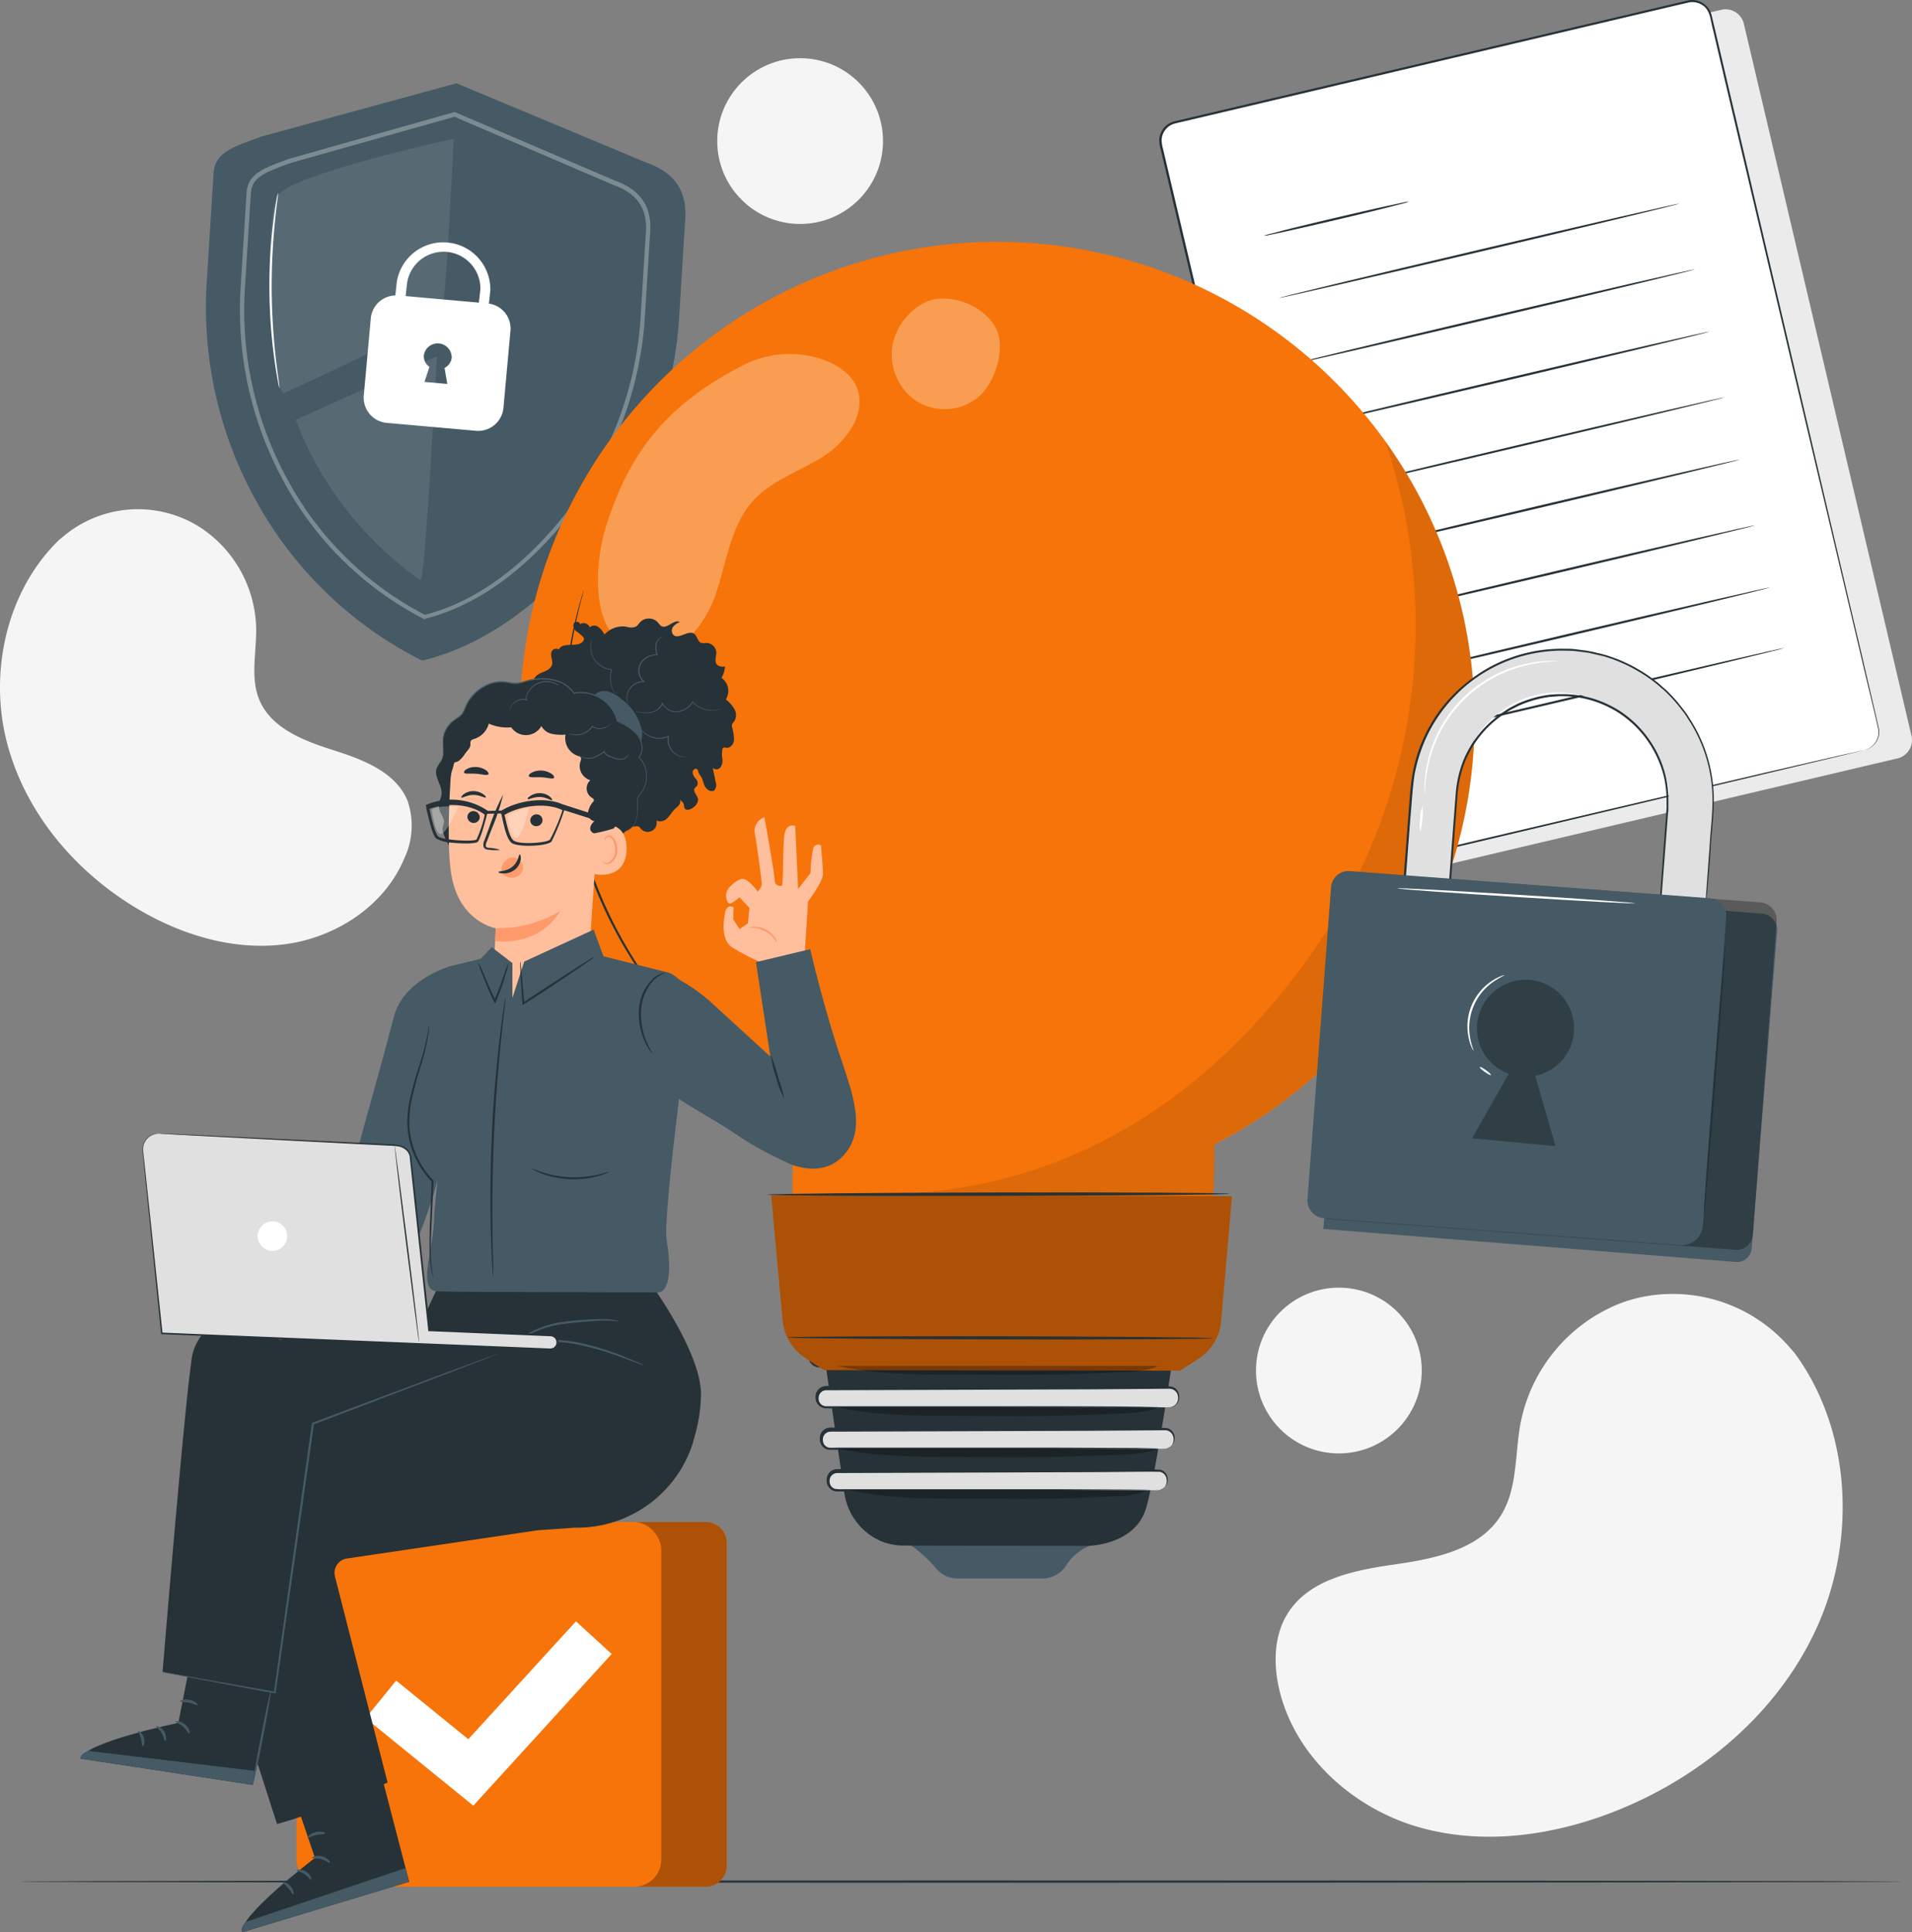 <svg xmlns="http://www.w3.org/2000/svg" width="286.118" height="289.127" viewBox="0 0 286.118 289.127">
  <rect x="0" y="0" width="286.118" height="289.127" fill="#808080" stroke="none"/>
  <g id="Copyright-pana" transform="translate(-25.842 -26.766)">
    <g id="freepik--background-simple--inject-22" transform="translate(25.842 35.473)">
      <path id="Trazado_217550" data-name="Trazado 217550" d="M399.784,336.119l-.676-.767a23.136,23.136,0,0,0-22.743-7.487,22.236,22.236,0,0,0-3.138,1.005,24.315,24.315,0,0,0-14.458,17.776c-.857,4.639-.432,9.735-2.906,13.73-3.221,5.2-9.993,6.527-16.011,7.39s-12.789,2.2-15.985,7.422c-2,3.267-2.087,7.422-1.224,11.178,2.287,9.935,10.843,17.686,20.508,20.585s20.2,1.475,29.592-2.191c13.143-5.154,24.786-14.941,30.539-27.949S408.218,347.574,399.784,336.119Z" transform="translate(-131.234 -142.368)" fill="#f5f5f5"/>
      <path id="Trazado_217551" data-name="Trazado 217551" d="M34.642,149.665l.6-.5a17.357,17.357,0,0,1,20.3-1.578,18.53,18.53,0,0,1,8.633,15.225c.064,3.6-.9,7.377.457,10.7,1.772,4.323,6.7,6.179,11.114,7.583s9.349,3.273,11.095,7.6a11.449,11.449,0,0,1-.49,8.569c-2.97,7.19-10.386,11.939-18.04,12.886s-15.392-1.443-21.99-5.38c-9.246-5.522-16.751-14.368-19.457-24.889S26.846,157.255,34.642,149.665Z" transform="translate(-25.842 -77.544)" fill="#f5f5f5"/>
      <circle id="Elipse_7177" data-name="Elipse 7177" cx="12.403" cy="12.403" r="12.403" transform="translate(187.95 183.97)" fill="#f5f5f5"/>
      <circle id="Elipse_7178" data-name="Elipse 7178" cx="12.403" cy="12.403" r="12.403" transform="translate(107.33 0)" fill="#f5f5f5"/>
    </g>
    <g id="freepik--Floor--inject-22" transform="translate(28.843 308.148)">
      <path id="Trazado_217552" data-name="Trazado 217552" d="M312.054,463.667c0,.1-63.031.168-140.77.168S30.5,463.764,30.5,463.667s63.018-.167,140.783-.167S312.054,463.577,312.054,463.667Z" transform="translate(-30.5 -463.5)" fill="#263238"/>
    </g>
    <g id="freepik--Shield--inject-22" transform="translate(56.657 39.229)">
      <path id="Trazado_217553" data-name="Trazado 217553" d="M139.342,57.881,111.155,46.11,82.014,54.067c-3.743,1.417-7,2.2-7.2,5.451L73.8,75.721a59.571,59.571,0,0,0,7.377,32.859A58.018,58.018,0,0,0,106.033,132.5c11.887-2.886,21.2-12.016,27.06-19.973A59.4,59.4,0,0,0,144.5,80.882l.9-14.554C145.689,61.682,143.266,59.253,139.342,57.881Z" transform="translate(-73.67 -46.11)" fill="#455a64"/>
      <g id="Grupo_149308" data-name="Grupo 149308" transform="translate(5.084 4.297)" opacity="0.3">
        <path id="Trazado_217554" data-name="Trazado 217554" d="M109.162,128.677l-.1-.052a49.61,49.61,0,0,1-21.146-20.939,53.386,53.386,0,0,1-6.237-28.755l.883-14.1c.174-2.719,2.532-3.608,5.264-4.639.341-.129.7-.258,1.05-.4l24.818-7.01.11.045,23.839,10.2c3.821,1.366,5.554,3.866,5.322,7.661l-.8,12.68a53.25,53.25,0,0,1-9.767,27.7c-3.827,5.341-11.913,14.722-23.1,17.531Zm4.51-75.188L89.079,60.428l-1.031.393c-2.629.986-4.7,1.765-4.845,4.072L82.321,79A52.729,52.729,0,0,0,88.48,107.4a48.966,48.966,0,0,0,20.765,20.617c10.953-2.8,18.858-12,22.621-17.254a52.593,52.593,0,0,0,9.664-27.389l.792-12.68c.219-3.511-1.34-5.741-4.9-7.016h0Z" transform="translate(-81.562 -52.78)" fill="#fff"/>
      </g>
      <path id="Trazado_217555" data-name="Trazado 217555" d="M129.053,92.213l.213-1.991a7.045,7.045,0,0,0-14-1.25l-.213,2.023a3.769,3.769,0,0,0-3.666,3.325l-1.07,11.752a3.8,3.8,0,0,0,3.6,4l13.053,1.16a3.808,3.808,0,0,0,4.246-3.312l1.07-11.758A3.769,3.769,0,0,0,129.053,92.213Zm-6.23,12.016-3.415-.3.741-2.255a1.933,1.933,0,0,1-.831-1.74,2.094,2.094,0,0,1,4.162.367,1.933,1.933,0,0,1-1.07,1.533C122.571,102.747,122.823,104.229,122.823,104.229Zm4.723-12.164-10.953-.979.213-1.972a5.52,5.52,0,0,1,10.972.966Z" transform="translate(-86.704 -59.244)" fill="#fff"/>
      <g id="Grupo_149309" data-name="Grupo 149309" transform="translate(9.506 8.298)" opacity="0.1">
        <path id="Trazado_217556" data-name="Trazado 217556" d="M90.657,97.048c-1.933.11-3.44-26.416-.863-29.682s26.2-8.376,26.2-8.376-1.14,24.393-1.765,25.965S90.657,97.048,90.657,97.048Z" transform="translate(-88.425 -58.99)" fill="#fff"/>
      </g>
      <g id="Grupo_149310" data-name="Grupo 149310" transform="translate(13.42 40.848)" opacity="0.1">
        <path id="Trazado_217557" data-name="Trazado 217557" d="M94.5,119.026l21.133-9.516s-1.752,34.1-2.468,33.5A52.438,52.438,0,0,1,94.5,119.026Z" transform="translate(-94.5 -109.51)" fill="#fff"/>
      </g>
      <path id="Trazado_217558" data-name="Trazado 217558" d="M89.933,100.829a8.479,8.479,0,0,1-.251-1.127c-.148-.734-.322-1.8-.509-3.118A80.928,80.928,0,0,1,89,75.8c.168-1.327.329-2.39.464-3.125a6.667,6.667,0,0,1,.238-1.134,1.342,1.342,0,0,1,0,.3l-.1.85c-.1.734-.219,1.8-.354,3.131a98.071,98.071,0,0,0-.49,10.367,99.126,99.126,0,0,0,.644,10.36c.155,1.321.3,2.39.406,3.125.039.341.077.644.11.85a.979.979,0,0,1,.006.3Z" transform="translate(-78.916 -55.156)" fill="#fff"/>
    </g>
    <g id="freepik--Document--inject-22" transform="translate(199.315 26.766)">
      <path id="Trazado_217559" data-name="Trazado 217559" d="M408.4,141.017l-76.76,18.1a2.822,2.822,0,0,1-3.4-2.1L303.159,50.482a2.828,2.828,0,0,1,2.1-3.4l76.76-18.079a2.822,2.822,0,0,1,3.4,2.1L410.5,137.622a2.828,2.828,0,0,1-2.1,3.4Z" transform="translate(-297.933 -27.536)" fill="#ebebeb"/>
      <path id="Trazado_217560" data-name="Trazado 217560" d="M400.686,139.107l-76.754,18.04a2.816,2.816,0,0,1-3.4-2.1L295.448,48.552a2.822,2.822,0,0,1,2.1-3.4l76.76-18.079a2.816,2.816,0,0,1,3.389,2.1l25.089,106.514a2.816,2.816,0,0,1-2.1,3.415Z" transform="translate(-295.19 -26.85)" fill="#fff"/>
      <path id="Trazado_217561" data-name="Trazado 217561" d="M400.586,139.023a2.97,2.97,0,0,0,.921-.419,2.8,2.8,0,0,0,.838-.9,2.764,2.764,0,0,0,.374-1.649c-.541-2.577-1.495-6.32-2.629-11.172-2.3-9.716-5.631-23.761-9.742-41.118l-6.707-28.413q-1.8-7.654-3.737-15.824-.96-4.078-1.933-8.273c-.4-1.353-.374-3-1.643-3.75a2.693,2.693,0,0,0-1.984-.374l-2.145.5-74.705,17.6a2.654,2.654,0,0,0-2.049,2.616,5.564,5.564,0,0,0,.213,1.211q.586,2.468,1.16,4.922l2.3,9.748q2.274,9.664,4.51,19.058l8.472,36.029c2.7,11.481,5.264,22.389,7.667,32.6.3,1.289.586,2.577.9,3.782a2.674,2.674,0,0,0,2.848,1.8c2.435-.528,4.871-1.134,7.235-1.675l13.633-3.221,41.138-9.664,11.185-2.577,2.912-.644.992-.219s-.329.09-.986.251l-2.9.7-11.178,2.661L344.41,152.36l-13.627,3.221c-2.377.548-4.761,1.147-7.268,1.694a2.977,2.977,0,0,1-3.138-1.991c-.329-1.289-.6-2.519-.908-3.8-2.41-10.212-4.987-21.12-7.693-32.595s-5.554-23.529-8.5-36.029q-2.2-9.362-4.51-19.052-1.14-4.839-2.294-9.748l-1.16-4.922a5.443,5.443,0,0,1-.225-1.289,2.957,2.957,0,0,1,.284-1.289,3.009,3.009,0,0,1,2.023-1.643l74.712-17.589,2.152-.5a2.957,2.957,0,0,1,2.21.419,2.989,2.989,0,0,1,1.289,1.836c.168.7.329,1.4.5,2.107q.986,4.194,1.933,8.273,1.933,8.157,3.717,15.824c2.4,10.212,4.632,19.722,6.668,28.407,4.065,17.364,7.358,31.415,9.664,41.138,1.115,4.864,2.042,8.621,2.577,11.2a2.8,2.8,0,0,1-.393,1.682,2.841,2.841,0,0,1-.863.9,2.807,2.807,0,0,1-.689.335Z" transform="translate(-295.09 -26.766)" fill="#263238"/>
      <path id="Trazado_217562" data-name="Trazado 217562" d="M341.09,73.6a4.509,4.509,0,0,1-.838.264l-2.307.6c-1.933.49-4.665,1.147-7.654,1.849s-5.715,1.327-7.68,1.759l-2.339.5a4.014,4.014,0,0,1-.863.135,5.23,5.23,0,0,1,.838-.264l2.307-.6c1.933-.49,4.665-1.147,7.661-1.849s5.708-1.327,7.673-1.759l2.339-.5A4.013,4.013,0,0,1,341.09,73.6Z" transform="translate(-303.741 -43.425)" fill="#263238"/>
      <path id="Trazado_217563" data-name="Trazado 217563" d="M382.793,74.059c0,.09-13.388,3.325-29.953,7.222s-30,6.991-30.03,6.913,13.388-3.325,29.953-7.222S382.767,73.969,382.793,74.059Z" transform="translate(-304.95 -43.588)" fill="#263238"/>
      <path id="Trazado_217564" data-name="Trazado 217564" d="M386.387,89.319c0,.09-13.388,3.325-29.947,7.222s-30.011,7-30.03,6.907,13.382-3.331,29.953-7.229S386.367,89.229,386.387,89.319Z" transform="translate(-306.231 -49.016)" fill="#263238"/>
      <path id="Trazado_217565" data-name="Trazado 217565" d="M389.793,103.779c0,.09-13.388,3.325-29.953,7.222s-30,6.991-30.03,6.9,13.388-3.325,29.953-7.222S389.774,103.689,389.793,103.779Z" transform="translate(-307.44 -54.16)" fill="#263238"/>
      <path id="Trazado_217566" data-name="Trazado 217566" d="M393.387,119c0,.09-13.388,3.325-29.947,7.229s-30.011,7.016-30.03,6.945,13.388-3.325,29.953-7.229S393.367,118.935,393.387,119Z" transform="translate(-308.721 -59.574)" fill="#263238"/>
      <path id="Trazado_217567" data-name="Trazado 217567" d="M396.793,133.5c0,.09-13.388,3.325-29.953,7.229s-30,6.991-30.03,6.9S350.2,144.3,366.763,140.4,396.774,133.409,396.793,133.5Z" transform="translate(-309.93 -64.731)" fill="#263238"/>
      <path id="Trazado_217568" data-name="Trazado 217568" d="M400.387,148.759c0,.09-13.388,3.325-29.946,7.229s-30.011,6.991-30.03,6.9,13.388-3.325,29.953-7.229S400.367,148.669,400.387,148.759Z" transform="translate(-311.211 -70.16)" fill="#263238"/>
      <path id="Trazado_217569" data-name="Trazado 217569" d="M403.793,163.219c0,.09-13.388,3.325-29.953,7.229s-30,6.991-30.03,6.9,13.388-3.325,29.953-7.229S403.774,163.129,403.793,163.219Z" transform="translate(-312.42 -75.303)" fill="#263238"/>
      <path id="Trazado_217570" data-name="Trazado 217570" d="M407.1,177.279c0,.09-13.388,3.325-29.953,7.222s-30,6.991-30.03,6.9,13.388-3.35,29.953-7.216S407.084,177.189,407.1,177.279Z" transform="translate(-313.598 -80.305)" fill="#263238"/>
    </g>
    <g id="freepik--light-bulb--inject-22" transform="translate(103.609 62.945)">
      <path id="Trazado_217571" data-name="Trazado 217571" d="M289.431,154.539a71.439,71.439,0,1,0-102.042,64.377c0,8.466-.045,18.04-.045,18.04l62.612.168s.4-10.115.567-19.142A71.406,71.406,0,0,0,289.431,154.539Z" transform="translate(-146.544 -82.92)" fill="#f67409"/>
      <g id="Grupo_149311" data-name="Grupo 149311" transform="translate(53.95 29.689)" opacity="0.1">
        <path id="Trazado_217572" data-name="Trazado 217572" d="M319.243,170.879A71.123,71.123,0,0,0,305.8,129a85.375,85.375,0,0,1-8.563,73.217c-14.638,22.718-37.15,39.6-66.954,39.6,11.159,8.846,25.881,7.261,40.094,6.507,3.183-.168,6.443-.354,9.6-.747.122-3.7.271-8.633.354-13.285a71.413,71.413,0,0,0,38.915-63.411Z" transform="translate(-230.28 -129)"/>
      </g>
      <g id="Grupo_149312" data-name="Grupo 149312" transform="translate(11.717 16.79)" opacity="0.3">
        <path id="Trazado_217573" data-name="Trazado 217573" d="M203.452,113.941c-.844-2.055-3.112-3.556-5.8-4.368a15.373,15.373,0,0,0-11.6,1.289c-10.489,5.515-16.455,12.177-20.147,24.013-1.256,4.007-1.888,10.631.071,14.567a7.931,7.931,0,0,0,4.787,4.188c5.522,1.617,9.916-3.737,11.642-8.859C184.013,140,184.6,134.6,188,130.892c2.8-3.06,6.991-4.362,10.483-6.6S205.024,117.781,203.452,113.941Z" transform="translate(-164.73 -108.98)" fill="#fff"/>
      </g>
      <g id="Grupo_149313" data-name="Grupo 149313" transform="translate(55.675 8.496)" opacity="0.3">
        <path id="Trazado_217574" data-name="Trazado 217574" d="M248.448,100.361c-2.068-3.614-7.293-5.122-10.347-3.756a9.188,9.188,0,0,0-4.993,6.295,8.414,8.414,0,0,0,3.7,8.653,7.97,7.97,0,0,0,9.3-.863C248.563,108.415,250.1,103.267,248.448,100.361Z" transform="translate(-232.957 -96.107)" fill="#fff"/>
      </g>
      <g id="freepik--2ggvdetif--inject-22" transform="translate(58.164 194.8)">
        <path id="Trazado_217575" data-name="Trazado 217575" d="M236.82,385.27A19.475,19.475,0,0,1,240.9,388.9a4.22,4.22,0,0,0,3.325,1.591h12.6a4.246,4.246,0,0,0,3.537-1.856,7.853,7.853,0,0,1,4.31-3.337Z" transform="translate(-236.82 -385.27)" fill="#455a64"/>
      </g>
      <path id="Trazado_217576" data-name="Trazado 217576" d="M215.75,330.77c0,.258,2.886,19.973,3.988,27.466a9.291,9.291,0,0,0,5.193,7.145,8.717,8.717,0,0,0,3.582.792l27.556.052s7.2,0,8.846-5.7c1.733-6,5.025-29.637,5.025-29.637Z" transform="translate(-171.161 -171.083)" fill="#263238"/>
      <path id="Trazado_217577" data-name="Trazado 217577" d="M267.542,371.276l-48.006.077a1.366,1.366,0,0,1-1.366-1.366v-.148a1.359,1.359,0,0,1,1.359-1.366l48.012-.084a1.366,1.366,0,0,1,1.366,1.366v.148a1.372,1.372,0,0,1-1.366,1.372Z" transform="translate(-172.022 -184.465)" fill="#e0e0e0"/>
      <path id="Trazado_217578" data-name="Trazado 217578" d="M267.422,371.127a1.566,1.566,0,0,0,.928-.432,1.4,1.4,0,0,0,.367-1.147,1.289,1.289,0,0,0-1.005-1.179c-2.577-.039-6.482.045-11.217.058l-37.079.129a1.134,1.134,0,0,0-.947.515,1.076,1.076,0,0,0-.18.522,1.52,1.52,0,0,0,.045.573,1.121,1.121,0,0,0,.754.754,6.937,6.937,0,0,0,1.25.052h31.725l11.243.058,3.054.032h.792a.8.8,0,0,1,.271,0h-1.063l-3.054.052-11.243.09-16.668.077-9.845.032h-5.857a2.242,2.242,0,0,1-.722-.071,1.591,1.591,0,0,1-1.063-1.057,2.029,2.029,0,0,1-.064-.754,1.585,1.585,0,0,1,1.591-1.463h37.079c4.755.032,8.569,0,11.262.09a1.45,1.45,0,0,1,1.1,1.353,1.482,1.482,0,0,1-.432,1.218A1.224,1.224,0,0,1,267.422,371.127Z" transform="translate(-171.902 -184.316)" fill="#263238"/>
      <path id="Trazado_217579" data-name="Trazado 217579" d="M268.018,361.643l-50.042.084a1.359,1.359,0,0,1-1.366-1.359V360.2a1.359,1.359,0,0,1,1.359-1.366l50.042-.084a1.379,1.379,0,0,1,1.372,1.366v.148a1.366,1.366,0,0,1-1.366,1.379Z" transform="translate(-171.467 -181.036)" fill="#e0e0e0"/>
      <path id="Trazado_217580" data-name="Trazado 217580" d="M267.887,361.486a1.475,1.475,0,0,0,.954-.457,1.43,1.43,0,0,0,.329-1.2,1.289,1.289,0,0,0-1.14-1.115l-11.662.084-38.522.129a1.14,1.14,0,0,0-.973.554,1.089,1.089,0,0,0-.161.548,1.34,1.34,0,0,0,.077.593,1.115,1.115,0,0,0,.85.7c.374.039.9,0,1.334,0h32.955l11.681.052,3.17.039h1.108a.89.89,0,0,1-.283,0h-.825l-3.17.052-11.674.09-17.318.077H217.555a1.585,1.585,0,0,1-1.2-.986,1.862,1.862,0,0,1-.11-.78,1.591,1.591,0,0,1,1.6-1.553h38.516c4.935,0,8.91,0,11.687.064a1.443,1.443,0,0,1,1.289,1.289,1.553,1.553,0,0,1-.4,1.289A1.173,1.173,0,0,1,267.887,361.486Z" transform="translate(-171.336 -180.88)" fill="#263238"/>
      <path id="Trazado_217581" data-name="Trazado 217581" d="M268.323,352.03l-51.337.09a1.366,1.366,0,0,1-1.366-1.366v-.148a1.372,1.372,0,0,1,1.36-1.372l51.343-.084a1.366,1.366,0,0,1,1.366,1.366v.148a1.359,1.359,0,0,1-1.366,1.366Z" transform="translate(-171.115 -177.621)" fill="#e0e0e0"/>
      <path id="Trazado_217582" data-name="Trazado 217582" d="M268.193,351.856a1.4,1.4,0,0,0,1.289-1.72,1.289,1.289,0,0,0-1.231-1.063l-11.952.09-39.437.135a1.134,1.134,0,0,0-1.134,1.14,1.289,1.289,0,0,0,.1.606,1.14,1.14,0,0,0,.915.644h35.127l11.952.052,3.254.039h.844a1.522,1.522,0,0,1,.283,0,.889.889,0,0,1-.283,0h-.844l-3.254.045-11.952.1L234.136,352H216.689a1.6,1.6,0,0,1-1.289-.934,1.759,1.759,0,0,1-.142-.792,1.6,1.6,0,0,1,1.6-1.611h39.469l11.958.058a1.437,1.437,0,0,1,1.359,1.224,1.585,1.585,0,0,1-.432,1.514,1.218,1.218,0,0,1-1.018.4Z" transform="translate(-170.986 -177.447)" fill="#263238"/>
      <path id="Trazado_217583" data-name="Trazado 217583" d="M268.8,342.4l-53.424.09A1.366,1.366,0,0,1,214,341.114v-.148a1.366,1.366,0,0,1,1.366-1.366l53.418-.09a1.366,1.366,0,0,1,1.366,1.366v.148A1.359,1.359,0,0,1,268.8,342.4Z" transform="translate(-170.539 -174.192)" fill="#e0e0e0"/>
      <path id="Trazado_217584" data-name="Trazado 217584" d="M268.674,342.268a1.4,1.4,0,0,0,1.256-1.8,1.289,1.289,0,0,0-1.372-.986l-12.4.1-40.912.135a1.147,1.147,0,0,0-1.005.644,1.4,1.4,0,0,0,0,1.211,1.128,1.128,0,0,0,1.005.593h36.467l12.4.052,3.37.039h1.179a1.355,1.355,0,0,1-.3,0h-.883l-3.37.045-12.4.1-18.394.084H215.25a1.624,1.624,0,0,1-1.418-.831,1.707,1.707,0,0,1-.193-.824,1.649,1.649,0,0,1,.18-.825,1.6,1.6,0,0,1,1.417-.863h40.912l12.4.052a1.456,1.456,0,0,1,1.508,1.134,1.591,1.591,0,0,1-.322,1.392,1.34,1.34,0,0,1-.767.432A.773.773,0,0,1,268.674,342.268Z" transform="translate(-170.41 -174.057)" fill="#263238"/>
      <path id="Trazado_217585" data-name="Trazado 217585" d="M205,304.38c0,.509,1.115,12.564,1.688,18.755a7.448,7.448,0,0,0,3.363,5.56l2.809,1.823,53.283.1,2.777-1.791a7.454,7.454,0,0,0,3.389-5.625l1.617-18.684Z" transform="translate(-167.337 -161.696)" fill="#f67409"/>
      <g id="Grupo_149314" data-name="Grupo 149314" transform="translate(49.299 186.766)" opacity="0.3">
        <path id="Trazado_217586" data-name="Trazado 217586" d="M223.06,372.8c5.154,1.173,10.244,1.289,15.882,1.289,4.549,0,9.02.122,13.942.032,3.621-.071,6.952-.245,10.56-.393a9.939,9.939,0,0,0,4.194-.9Z" transform="translate(-223.06 -372.8)"/>
      </g>
      <g id="Grupo_149315" data-name="Grupo 149315" transform="translate(47.411 180.542)" opacity="0.3">
        <path id="Trazado_217587" data-name="Trazado 217587" d="M220.13,363.14c5.528,1.173,11.043,1.289,17.119,1.289,4.9,0,9.709.122,15.038,0,3.866-.064,7.487-.238,11.378-.387,1.965-.077,4.123-.535,4.51-.9Z" transform="translate(-220.13 -363.14)"/>
      </g>
      <g id="Grupo_149316" data-name="Grupo 149316" transform="translate(47.424 174.389)" opacity="0.3">
        <path id="Trazado_217588" data-name="Trazado 217588" d="M220.15,353.59c5.528,1.173,11.043,1.289,17.119,1.289,4.9,0,9.709.122,15.031,0,3.9-.064,7.493-.238,11.378-.387,1.972-.077,4.13-.535,4.51-.9Z" transform="translate(-220.15 -353.59)"/>
      </g>
      <g id="Grupo_149317" data-name="Grupo 149317" transform="translate(47.43 168.211)" opacity="0.3">
        <path id="Trazado_217589" data-name="Trazado 217589" d="M220.16,344c5.534,1.173,11.05,1.289,17.119,1.289,4.909,0,9.716.122,15.038,0,3.9-.064,7.493-.238,11.378-.387,1.971-.077,4.13-.535,4.51-.9Z" transform="translate(-220.16 -344)"/>
      </g>
      <g id="Grupo_149318" data-name="Grupo 149318" transform="translate(37.663 142.684)" opacity="0.3">
        <path id="Trazado_217590" data-name="Trazado 217590" d="M205,304.38c0,.509,1.115,12.564,1.688,18.755a7.448,7.448,0,0,0,3.363,5.56l2.809,1.823,53.283.1,2.777-1.791a7.454,7.454,0,0,0,3.389-5.625l1.617-18.684Z" transform="translate(-205 -304.38)"/>
      </g>
      <path id="Trazado_217591" data-name="Trazado 217591" d="M272.312,337.406c0,.129-14.252.213-31.828.174s-31.834-.161-31.834-.29,14.252-.206,31.834-.174S272.312,337.284,272.312,337.406Z" transform="translate(-168.636 -173.338)" fill="#263238"/>
      <path id="Trazado_217592" data-name="Trazado 217592" d="M273.235,303.892c0,.142-15.463.29-34.56.329s-34.579-.045-34.585-.187,15.463-.29,34.566-.329S273.235,303.77,273.235,303.892Z" transform="translate(-167.014 -161.453)" fill="#263238"/>
      <path id="Trazado_217593" data-name="Trazado 217593" d="M184.188,237.586s-.064,0-.18-.116l-.509-.367c-.438-.335-1.108-.8-1.933-1.469a64.146,64.146,0,0,1-6.507-6.024c-1.289-1.359-2.629-2.919-4.007-4.645a69.535,69.535,0,0,1-4.046-5.76,66.033,66.033,0,0,1-10.051-30.333c-.213-2.474-.226-4.832-.2-7.036a54.454,54.454,0,0,1,.445-6.121A63.659,63.659,0,0,1,158.842,167c.245-1.018.509-1.791.644-2.319l.187-.6c.045-.135.071-.206.071-.2a.844.844,0,0,1-.039.206l-.155.644c-.129.535-.374,1.289-.593,2.332a68.941,68.941,0,0,0-1.514,8.717c-.213,1.856-.335,3.866-.393,6.095a60.7,60.7,0,0,0,.219,7,66.781,66.781,0,0,0,10.012,30.2c1.289,2.1,2.68,4,4,5.753a55.03,55.03,0,0,0,3.962,4.645,68.943,68.943,0,0,0,6.443,6.089c.786.689,1.45,1.166,1.868,1.521l.49.393Z" transform="translate(-150.172 -111.718)" fill="#263238"/>
    </g>
    <g id="freepik--Padlock--inject-22" transform="translate(221.297 123.846)">
      <path id="Trazado_217594" data-name="Trazado 217594" d="M394.464,238.845l-6.784-.515,2.977-39.372c.142-1.817-1.933-6.894-3.183-8.228-12.441-13.356-27.53-4.658-28.516,8.3l-2.79,36.911-6.778-.509,2.745-36.306c.921-12.241,11.2-21.964,23.458-21.481a22.627,22.627,0,0,1,21.661,24.29Z" transform="translate(-336.387 -177.511)" fill="#e0e0e0"/>
      <path id="Trazado_217595" data-name="Trazado 217595" d="M394.347,238.778s0-.258.045-.741.084-1.2.148-2.145c.135-1.881.335-4.652.593-8.208s.58-7.918.947-12.97q.277-3.788.593-8.092c.161-2.861.644-5.889.258-9.059a22.015,22.015,0,0,0-3.305-9.31c-.238-.361-.464-.734-.709-1.1l-.812-1.044a23.574,23.574,0,0,0-1.791-1.991,10.517,10.517,0,0,0-1.005-.9,11.464,11.464,0,0,0-1.05-.876,20.819,20.819,0,0,0-2.307-1.54,22.923,22.923,0,0,0-5.206-2.255l-1.417-.322-.709-.168-.728-.1-1.463-.18c-.49-.045-.986-.032-1.482-.052a22.44,22.44,0,0,0-20.392,12.345,23.759,23.759,0,0,0-2.075,6.295c-.329,2.21-.425,4.51-.644,6.778-.689,9.162-1.4,18.646-2.139,28.349-.1,1.289-.2,2.577-.3,3.866l-.142-.174,6.778.515-.168.142c.554-7.338,1.1-14.522,1.63-21.5q.4-5.238.78-10.309.193-2.539.387-5.032a17.4,17.4,0,0,1,1.128-4.851,16.055,16.055,0,0,1,6.14-7.332,10.094,10.094,0,0,1,1.012-.644l1.05-.535a16.331,16.331,0,0,1,2.2-.8,17.272,17.272,0,0,1,2.261-.49c.38-.052.767-.064,1.14-.1l.554-.013h.567a15.9,15.9,0,0,1,4.426.644,16.8,16.8,0,0,1,3.969,1.81,16.229,16.229,0,0,1,6.984,9.87,16.616,16.616,0,0,1,.38,3.866v.947c0,.3-.045.644-.071.928-.045.644-.1,1.224-.142,1.83-.09,1.211-.18,2.4-.271,3.569-.361,4.652-.689,8.936-.986,12.8-.606,7.731-1.076,13.756-1.392,17.769l-.039-.052,5.109.412,1.25.1.419.045h-.4l-1.243-.077-5.154-.367H387.5v-.045c.3-4.02.734-10.057,1.289-17.776.284-3.866.606-8.144.947-12.8.09-1.166.174-2.352.264-3.563.045-.606.1-1.218.142-1.836,0-.309.045-.644.064-.928s0-.644,0-.934a16.546,16.546,0,0,0-.38-3.788,16.326,16.326,0,0,0-1.385-3.679,15.85,15.85,0,0,0-5.509-6.024,16.6,16.6,0,0,0-3.9-1.772,15.578,15.578,0,0,0-4.349-.644h-.561l-.561.045c-.374.032-.747.045-1.121.1a16.753,16.753,0,0,0-4.375,1.289l-1.037.528c-.348.168-.644.406-.992.606a15.76,15.76,0,0,0-5.992,7.235,17.267,17.267,0,0,0-1.108,4.761c-.122,1.662-.251,3.344-.38,5.032-.251,3.382-.515,6.823-.773,10.309-.528,6.978-1.07,14.174-1.624,21.5v.161H356l-6.778-.515h-.161v-.161q.145-1.933.3-3.866c.735-9.716,1.45-19.2,2.146-28.349.193-2.294.283-4.562.644-6.81a22.55,22.55,0,0,1,5.9-11.848,24.077,24.077,0,0,1,5.032-4,22.55,22.55,0,0,1,11.848-3.112,14.543,14.543,0,0,1,1.5.052l1.7.219.928.168,1.411.329.644.18a22.505,22.505,0,0,1,4.955,2.178,21.573,21.573,0,0,1,2.326,1.566,11.694,11.694,0,0,1,1.063.883c.341.309.709.593,1.018.921a22.065,22.065,0,0,1,1.8,2.017l.818,1.05c.251.367.477.747.715,1.115a22.189,22.189,0,0,1,3.318,9.413c.387,3.221-.11,6.256-.277,9.123s-.432,5.579-.644,8.112c-.4,5.058-.735,9.419-1.018,12.982s-.5,6.308-.644,8.189c-.077.928-.135,1.636-.174,2.12A4.96,4.96,0,0,0,394.347,238.778Z" transform="translate(-336.27 -177.444)" fill="#263238"/>
      <path id="Trazado_217596" data-name="Trazado 217596" d="M0,0H61.707a2.417,2.417,0,0,1,2.417,2.417V50.06a2.2,2.2,0,0,1-2.2,2.2H0Z" transform="translate(6.747 34.723) rotate(4.574)" fill="#455a64"/>
      <g id="Grupo_149319" data-name="Grupo 149319" transform="translate(2.94 33.332)" opacity="0.3">
        <path id="Trazado_217597" data-name="Trazado 217597" d="M0,0H61.265A2.654,2.654,0,0,1,63.92,2.654V49.687a2.435,2.435,0,0,1-2.435,2.435H0Z" transform="translate(3.926 0) rotate(4.32)"/>
      </g>
      <path id="Trazado_217598" data-name="Trazado 217598" d="M2.616,0H56.684A2.616,2.616,0,0,1,59.3,2.616v46.26A3.221,3.221,0,0,1,56.079,52.1H2.706A2.706,2.706,0,0,1,0,49.391V2.616A2.616,2.616,0,0,1,2.616,0Z" transform="translate(3.924 33.067) rotate(4.32)" fill="#455a64"/>
      <g id="Grupo_149320" data-name="Grupo 149320" transform="translate(24.832 49.513)" opacity="0.3">
        <path id="Trazado_217599" data-name="Trazado 217599" d="M382.994,262.113a7.274,7.274,0,0,0-6.926-7.815,7.364,7.364,0,0,0-7.577,6.656,7.261,7.261,0,0,0,4.748,7.409l-5.489,9.664,12.486,1.173L377.2,268.672a7.242,7.242,0,0,0,5.8-6.559Z" transform="translate(-367.75 -254.293)"/>
      </g>
      <path id="Trazado_217600" data-name="Trazado 217600" d="M421.586,286.487c-.084,0,.567-9.059,1.456-20.211s1.688-20.192,1.772-20.186-.561,9.059-1.45,20.211S421.676,286.493,421.586,286.487Z" transform="translate(-362.066 -201.862)" fill="#263238"/>
      <path id="Trazado_217601" data-name="Trazado 217601" d="M386.01,235.323c0,.084-7.976-.341-17.8-.954s-17.8-1.179-17.789-1.289,7.976.335,17.808.947S386.017,235.233,386.01,235.323Z" transform="translate(-336.754 -197.229)" fill="#fff"/>
      <path id="Trazado_217602" data-name="Trazado 217602" d="M367.571,264.524a1.725,1.725,0,0,1-.264-.47,6.7,6.7,0,0,1-.451-1.417,8.137,8.137,0,0,1,3.537-8.575,7.041,7.041,0,0,1,1.321-.683,1.573,1.573,0,0,1,.522-.148,19.235,19.235,0,0,0-1.714,1.018,8.376,8.376,0,0,0-3.447,8.376C367.281,263.809,367.629,264.505,367.571,264.524Z" transform="translate(-342.533 -204.402)" fill="#fff"/>
      <path id="Trazado_217603" data-name="Trazado 217603" d="M371.2,275.773c-.052.071-.464-.142-.928-.47s-.792-.644-.741-.722.47.135.928.464S371.247,275.7,371.2,275.773Z" transform="translate(-343.548 -211.991)" fill="#fff"/>
      <path id="Trazado_217604" data-name="Trazado 217604" d="M376.688,180.305s-.438,0-1.231.077a20.331,20.331,0,0,0-3.318.49,19.535,19.535,0,0,0-14.819,14.786,20.313,20.313,0,0,0-.5,3.312c-.052.792-.058,1.231-.084,1.231a.948.948,0,0,1-.032-.316v-.921a17.877,17.877,0,0,1,.406-3.357,19.264,19.264,0,0,1,14.993-14.954,17.66,17.66,0,0,1,3.357-.393h.921a.947.947,0,0,1,.3.045Z" transform="translate(-338.99 -178.446)" fill="#fff"/>
      <path id="Trazado_217605" data-name="Trazado 217605" d="M355.647,217.8a5.836,5.836,0,0,1,0-1.9,5.7,5.7,0,0,1,.322-1.875,5.631,5.631,0,0,1,0,1.9A5.7,5.7,0,0,1,355.647,217.8Z" transform="translate(-338.585 -190.455)" fill="#fff"/>
    </g>
    <g id="freepik--Character--inject-22" transform="translate(37.87 119.312)">
      <path id="Trazado_217606" data-name="Trazado 217606" d="M118.5,380.25h42.858a3.144,3.144,0,0,1,3.144,3.144v48.289a3.144,3.144,0,0,1-3.144,3.144H118.5a8.575,8.575,0,0,1-8.575-8.576V388.819A8.575,8.575,0,0,1,118.5,380.25Z" transform="translate(-67.777 -245.051)" fill="#f67409"/>
      <g id="Grupo_149321" data-name="Grupo 149321" transform="translate(42.143 135.199)" opacity="0.3">
        <path id="Trazado_217607" data-name="Trazado 217607" d="M118.5,380.25h42.858a3.144,3.144,0,0,1,3.144,3.144v48.289a3.144,3.144,0,0,1-3.144,3.144H118.5a8.575,8.575,0,0,1-8.575-8.576V388.819A8.575,8.575,0,0,1,118.5,380.25Z" transform="translate(-109.92 -380.25)"/>
      </g>
      <rect id="Rectángulo_45226" data-name="Rectángulo 45226" width="54.578" height="54.578" rx="4.05" transform="translate(32.343 135.199)" fill="#f67409"/>
      <path id="Trazado_217608" data-name="Trazado 217608" d="M126.87,430.9,110.75,417.81l4.574-5.625,10.8,8.775,16.107-17.641,5.348,4.884Z" transform="translate(-68.072 -253.257)" fill="#fff"/>
      <path id="Trazado_217609" data-name="Trazado 217609" d="M159.986,172.593a3.647,3.647,0,0,1,3.105-.947,2.036,2.036,0,0,0,1.34,0c.29-.155.451-.464.677-.7a1.849,1.849,0,0,1,2.661.058,2.344,2.344,0,0,0,.5.541c.863.5,1.933-1.108,2.77-.593a2.088,2.088,0,0,0-1.018.728.954.954,0,0,0,.052,1.173c.792.767,2.229-.792,3.118-.148.477.348.509,1.2,1.076,1.366a2.035,2.035,0,0,0,.683,0,1.521,1.521,0,0,1,1.553,1.385c0,.644-.335,1.443.135,1.9a1.411,1.411,0,0,0,1.16.226,3.93,3.93,0,0,1-.515,1.714,2.384,2.384,0,0,1,.644,3.221,5.07,5.07,0,0,1,1.289,1.469,1.785,1.785,0,0,1-.077,1.875,1.469,1.469,0,0,0-.271.361.857.857,0,0,0,0,.477,8.376,8.376,0,0,1,.29,1.856c-.052.644-.548,1.289-1.166,1.2a.644.644,0,0,0-.432,0,.387.387,0,0,0-.161.277,4.11,4.11,0,0,0,0,1.347,1.778,1.778,0,0,1-.264,1.289.767.767,0,0,1-1.166.084c.148.709.29,1.411.438,2.12a1.289,1.289,0,0,1-.174,1.211c-.412.38-1.108,0-1.385-.457s-.329-1.082-.644-1.559a3.281,3.281,0,0,1-.354-.593c-.058-.167-.071-.374-.206-.5-.271-.245-.722.129-.7.49a1.855,1.855,0,0,0,.509.947.941.941,0,0,1,.18,1.012c-.1.142-.264.232-.361.387-.322.515.432,1.07.5,1.675a1.475,1.475,0,0,1-.644,1.134c-.406.367-1.173.644-1.392.135a5.084,5.084,0,0,1-.1-.561,1.372,1.372,0,0,0-.406-.522,2.854,2.854,0,0,1-.773-1.437c.432.593.883,1.366.522,2.01a3.074,3.074,0,0,1-.644.644c-.438.412-.728.966-1.16,1.385a1.411,1.411,0,0,1-1.636.367,1.353,1.353,0,0,1-2.332,1.231c-.11-.122-.2-.277-.354-.341a.922.922,0,0,0-.528,0,2.938,2.938,0,0,1-2.777-1.289l.548-.168a6.823,6.823,0,0,1-3-1.037,2.34,2.34,0,0,1-.857-2.809c.219-.412.644-.818.47-1.289-.1-.3-.432-.451-.728-.573l-3.7-1.508a3.582,3.582,0,0,1-1.611-1.037,1.218,1.218,0,0,1,.18-1.714,3.408,3.408,0,0,0-1.237-1.475c-.606-.406-1.327-.612-1.933-.992a1.933,1.933,0,0,1-1.1-1.759c.077-.728,1.115-1.243,1.591-.689-.052-1.1-2-1.289-2.12-2.365-.09-.889,1.063-1.289,1.682-1.933-.1-.316-.412-.528-.522-.838-.238-.644.451-1.256,1.1-1.521s1.411-.535,1.6-1.2-.367-1.488,0-2.081a.786.786,0,0,1,1.037-.206c.567-1.237,2.906-.168,3.653-1.289a.438.438,0,0,0,.1-.3.464.464,0,0,0-.11-.251,5.607,5.607,0,0,0-1.005-.857,1.063,1.063,0,0,1-.432-1.16c.18-.406.96-.354.928.084a.979.979,0,0,1,1.475.451,1.044,1.044,0,0,1,1.289-.058,3.086,3.086,0,0,1,.889,1.115" transform="translate(-81.338 -170.407)" fill="#263238"/>
      <path id="Trazado_217610" data-name="Trazado 217610" d="M170.85,192.882a8,8,0,0,0-3.1-4.51,4.793,4.793,0,0,0-2.049-1.089,2,2,0,0,0-2.062.78l.077,1.289c-.219,2.062,1.334,3.866,2.049,5.8.309.85.554,1.862,1.372,2.242a1.933,1.933,0,0,0,1.385,0A3.936,3.936,0,0,0,170.85,192.882Z" transform="translate(-86.886 -176.393)" fill="#455a64"/>
      <path id="Trazado_217611" data-name="Trazado 217611" d="M157.81,201.406a4.156,4.156,0,0,0-.316-5.328,2.784,2.784,0,0,0-.251-3.382,8.054,8.054,0,0,0-3.009-2.03,5.6,5.6,0,0,0-6.482-4.156c-1.43-2.145-4.51-2.513-7-1.817a6.533,6.533,0,0,1-1.836.387,11.023,11.023,0,0,1-1.372-.206,6.006,6.006,0,0,0-6.031,3.711,4.792,4.792,0,0,1-.548,1.089,6.219,6.219,0,0,1-1.25.979,4.007,4.007,0,0,0-1.572,2.957c-.052.973.251,2.017-.168,2.9a14.077,14.077,0,0,0-.754,1.256c-.483,1.34.992,2.725.7,4.117-.058.283-.187.548-.271.825a2.493,2.493,0,0,0,.135,1.74,3.622,3.622,0,0,1,.535,1.25,3.943,3.943,0,0,1-.219,1.012c-.174.831,1.585,4.059,2.3,4.51l21.481.412a4.014,4.014,0,0,0,3.144-3.421,1.5,1.5,0,0,1,.206-.792,1.817,1.817,0,0,1,.593-.374c1.392-.728,1.579-2.629,1.45-4.194a2,2,0,0,1,0-.644A2.461,2.461,0,0,1,157.81,201.406Z" transform="translate(-73.898 -175.375)" fill="#263238"/>
      <path id="Trazado_217612" data-name="Trazado 217612" d="M152.737,204.4a11.507,11.507,0,0,0-6-10.1,14.3,14.3,0,0,0-5.476-1.379,8.717,8.717,0,0,0-5.077,1.012c-1.186.264-5.567,4.194-5.837,8.5-.3,4.787-.47,10.644.1,14.213,1.147,7.184,6.649,8.1,6.649,8.1l-.251,5.689,4.007,7.429,10.309-10.521Z" transform="translate(-74.945 -178.4)" fill="#ffbf9d"/>
      <path id="Trazado_217613" data-name="Trazado 217613" d="M145.528,227.335a1.553,1.553,0,0,0-2.339-1.166,2.075,2.075,0,0,0-.9,1.933h0a1.933,1.933,0,0,0,1.289.85h.251a1.727,1.727,0,0,0,1.16-.393A1.514,1.514,0,0,0,145.528,227.335Z" transform="translate(-79.289 -190.164)" fill="#ff9a6c"/>
      <path id="Trazado_217614" data-name="Trazado 217614" d="M134.4,215.98a.934.934,0,0,0,.889.934.889.889,0,0,0,.954-.831.934.934,0,0,0-.889-.934.889.889,0,0,0-.954.831Z" transform="translate(-76.485 -186.321)" fill="#263238"/>
      <path id="Trazado_217615" data-name="Trazado 217615" d="M132.994,211.466c.11.122.812-.393,1.8-.393s1.72.5,1.83.38-.064-.271-.38-.5a2.577,2.577,0,0,0-1.463-.451,2.448,2.448,0,0,0-1.437.464C133.052,211.189,132.949,211.408,132.994,211.466Z" transform="translate(-75.981 -184.669)" fill="#263238"/>
      <path id="Trazado_217616" data-name="Trazado 217616" d="M140.614,219.576a6.444,6.444,0,0,0-1.6-.29c-.258,0-.5-.077-.541-.251a1.288,1.288,0,0,1,.174-.747c.232-.612.483-1.256.747-1.933a33.208,33.208,0,0,0,1.675-5.045,33.417,33.417,0,0,0-2.081,4.9q-.377,1.015-.715,1.933a1.456,1.456,0,0,0-.129.992.644.644,0,0,0,.412.367,2,2,0,0,0,.432.064,6.392,6.392,0,0,0,1.63.013Z" transform="translate(-77.803 -184.957)" fill="#263238"/>
      <path id="Trazado_217617" data-name="Trazado 217617" d="M140.94,240.927a18.323,18.323,0,0,0,9.619-2.577s-2.538,5.154-9.729,4.51Z" transform="translate(-78.772 -194.575)" fill="#ff9a6c"/>
      <path id="Trazado_217618" data-name="Trazado 217618" d="M144.807,225.2c-.161,0-.161,1.07-1.082,1.83s-2.062.644-2.075.8.258.206.741.219a2.68,2.68,0,0,0,1.733-.6,2.352,2.352,0,0,0,.838-1.54C145,225.458,144.884,225.193,144.807,225.2Z" transform="translate(-79.064 -189.898)" fill="#263238"/>
      <path id="Trazado_217619" data-name="Trazado 217619" d="M133.62,205.754c.168.238.928.077,1.817.155s1.624.3,1.817.084c.084-.1,0-.341-.322-.586a2.68,2.68,0,0,0-1.437-.5,2.577,2.577,0,0,0-1.482.309C133.678,205.413,133.549,205.638,133.62,205.754Z" transform="translate(-76.201 -182.674)" fill="#263238"/>
      <path id="Trazado_217620" data-name="Trazado 217620" d="M150.836,216.769a.928.928,0,0,1-.921.9A.883.883,0,0,1,149,216.8a.928.928,0,0,1,.921-.9.876.876,0,0,1,.915.87Z" transform="translate(-81.678 -186.589)" fill="#263238"/>
      <path id="Trazado_217621" data-name="Trazado 217621" d="M152.051,212.016c-.122.116-.8-.425-1.791-.464s-1.733.438-1.836.309.071-.264.4-.483a2.5,2.5,0,0,1,1.475-.4,2.455,2.455,0,0,1,1.417.515C152.006,211.739,152.109,211.964,152.051,212.016Z" transform="translate(-81.463 -184.838)" fill="#263238"/>
      <path id="Trazado_217622" data-name="Trazado 217622" d="M152.418,206.822c-.206.219-.96-.045-1.875-.09s-1.707.09-1.875-.155c-.077-.116.058-.335.406-.535a2.977,2.977,0,0,1,3.022.193C152.412,206.48,152.508,206.712,152.418,206.822Z" transform="translate(-81.553 -182.968)" fill="#263238"/>
      <path id="Trazado_217623" data-name="Trazado 217623" d="M163.41,220.246c0-.535.644-1.8,1.147-1.875,1.411-.225,3.956-.11,3.982,3.473,0,4.9-4.89,3.917-4.9,3.782S163.41,222.1,163.41,220.246Z" transform="translate(-86.804 -187.444)" fill="#ffbf9d"/>
      <path id="Trazado_217624" data-name="Trazado 217624" d="M165.837,224.718a1.486,1.486,0,0,0,.232.122.85.85,0,0,0,.644,0,2.1,2.1,0,0,0,.96-1.933,2.744,2.744,0,0,0-.245-1.218.986.986,0,0,0-.644-.644.432.432,0,0,0-.5.238c-.064.135-.032.232-.058.238s-.11-.077-.071-.283a.515.515,0,0,1,.193-.3.644.644,0,0,1,.47-.129,1.2,1.2,0,0,1,.9.754,2.873,2.873,0,0,1,.3,1.359,2.164,2.164,0,0,1-1.231,2.126.915.915,0,0,1-.78-.129C165.843,224.834,165.818,224.725,165.837,224.718Z" transform="translate(-87.666 -188.333)" fill="#ff9a6c"/>
      <path id="Trazado_217625" data-name="Trazado 217625" d="M128.77,201.187a2.854,2.854,0,0,0,1.559-2.622c.644.193,1.321-.644,1.7-1.218s.857-.857.825-1.54a.735.735,0,0,1,.052-.393c.1-.193.329-.251.535-.316a3.273,3.273,0,0,0,2.158-2.281,6.829,6.829,0,0,0,3.357.554,2.654,2.654,0,0,0,4.51-.193,2.371,2.371,0,0,0,1.591,1.173,6.9,6.9,0,0,0,2.029.11,2.8,2.8,0,0,0,1.849,3.183c.174.052.374.11.451.271a.722.722,0,0,1-.071.548,2.21,2.21,0,0,0,1.475,2.816,1.649,1.649,0,0,0,.155,2.577c.174.1.406.232.38.438a.451.451,0,0,1-.11.213,3.221,3.221,0,0,0-.773,1.617,1.179,1.179,0,0,0,.973,1.289,1.585,1.585,0,0,0-.644,1.076c0,.425.425.857.825.7a27.369,27.369,0,0,0,2.712-.689c1.385-1.881-.354-3.956-.5-6.288a15.147,15.147,0,0,0-2.113-6.617,11.192,11.192,0,0,0-1.74-2.365,14.566,14.566,0,0,0-2.693-1.978,13.413,13.413,0,0,0-3.924-1.875c-2.648-.644-5.393.335-7.854,1.475a11.468,11.468,0,0,0-2.661,1.566,10.386,10.386,0,0,0-2.242,2.925,12.886,12.886,0,0,0-1.772,5.013" transform="translate(-74.482 -177.082)" fill="#263238"/>
      <path id="Trazado_217626" data-name="Trazado 217626" d="M127.28,197.728a1.74,1.74,0,0,1,.264-.522c.1-.161.251-.354.387-.6a2.255,2.255,0,0,0,.277-.908,7.086,7.086,0,0,0,0-1.218,5.277,5.277,0,0,1,.039-1.45,4.072,4.072,0,0,1,1.25-2.236,6.331,6.331,0,0,1,.773-.573,2.963,2.963,0,0,0,.747-.644,3.982,3.982,0,0,0,.464-.921,6.444,6.444,0,0,1,1.192-1.888,6.3,6.3,0,0,1,1.9-1.456,5.629,5.629,0,0,1,1.179-.445,5.071,5.071,0,0,1,1.289-.142c.219,0,.438.032.644.052s.438.084.644.122a3.222,3.222,0,0,0,1.289,0c.445-.084.87-.245,1.327-.354a8.376,8.376,0,0,1,2.822-.251,7.409,7.409,0,0,1,1.437.264,4.884,4.884,0,0,1,2.461,1.63l.18.245h-.077a5.676,5.676,0,0,1,6.572,4.214l-.039-.052a16.006,16.006,0,0,1,1.714.908,5.244,5.244,0,0,1,1.4,1.289,3.4,3.4,0,0,1,.644,1.694,2.32,2.32,0,0,1-.47,1.656v-.084a4.021,4.021,0,0,1,1.121,2.519,4.136,4.136,0,0,1-.509,2.429,3.741,3.741,0,0,1-.329.483c-.116.148-.238.29-.335.438a1.018,1.018,0,0,0-.174.483,2.623,2.623,0,0,0,0,.5,8.326,8.326,0,0,1-.058,1.862,3.866,3.866,0,0,1-.483,1.411,2.268,2.268,0,0,1-.767.792c-.251.168-.477.232-.6.322a1.732,1.732,0,0,0-.18.148.56.56,0,0,1,.168-.161c.129-.1.348-.168.593-.335a2.468,2.468,0,0,0,.741-.792,3.923,3.923,0,0,0,.457-1.4,7.855,7.855,0,0,0,.039-1.843,2.782,2.782,0,0,1,0-.522,1.134,1.134,0,0,1,.187-.522,4.305,4.305,0,0,1,.341-.445,4.547,4.547,0,0,0,.309-.47,4.072,4.072,0,0,0,.49-2.377,3.962,3.962,0,0,0-1.1-2.442l-.039-.039.032-.039a2.2,2.2,0,0,0,.438-1.572,3.221,3.221,0,0,0-.644-1.617,5.2,5.2,0,0,0-1.366-1.224,16.3,16.3,0,0,0-1.7-.9h0v-.039a5.547,5.547,0,0,0-6.4-4.1h-.045l-.032-.045-.174-.232a4.723,4.723,0,0,0-2.39-1.578,7.6,7.6,0,0,0-1.4-.264,8.594,8.594,0,0,0-1.411,0,8.078,8.078,0,0,0-1.366.238c-.445.11-.876.264-1.327.354a3.524,3.524,0,0,1-.689.071,4.64,4.64,0,0,1-.644-.077c-.226-.039-.438-.09-.644-.122a4.206,4.206,0,0,0-.644-.052,5.057,5.057,0,0,0-1.25.135,5.894,5.894,0,0,0-1.153.432,6.23,6.23,0,0,0-1.868,1.424,6.443,6.443,0,0,0-1.179,1.849,3.982,3.982,0,0,1-.483.947,3.106,3.106,0,0,1-.773.644,6.9,6.9,0,0,0-.767.561,4.167,4.167,0,0,0-.593.676,4.007,4.007,0,0,0-.644,1.5,5.464,5.464,0,0,0-.052,1.437,7.013,7.013,0,0,1,0,1.218,2.346,2.346,0,0,1-.3.934c-.142.245-.3.432-.4.586a2.97,2.97,0,0,0-.225.374Z" transform="translate(-73.952 -175.337)" fill="#455a64"/>
      <path id="Trazado_217627" data-name="Trazado 217627" d="M151.516,185.625s-.129-.071-.367-.187a3.222,3.222,0,0,0-1.063-.316,3.06,3.06,0,0,0-1.611.232,3.17,3.17,0,0,0-1.469,1.289,2.467,2.467,0,0,0-.245.554.644.644,0,0,0,.032.515l.122.168-.2-.058a2.017,2.017,0,0,0-1.514.18,1.933,1.933,0,0,0-.831.9,2.1,2.1,0,0,0-.193.805,2.385,2.385,0,0,1,0,.309.258.258,0,0,1,0-.077,1.457,1.457,0,0,1,0-.232,1.933,1.933,0,0,1,.161-.844,2.01,2.01,0,0,1,.85-.973,2.145,2.145,0,0,1,1.617-.206l-.077.11a.747.747,0,0,1-.058-.644,2.5,2.5,0,0,1,.258-.586,3.286,3.286,0,0,1,1.54-1.379,3.176,3.176,0,0,1,1.682-.206,3.041,3.041,0,0,1,1.076.367,2.172,2.172,0,0,1,.264.167Z" transform="translate(-79.961 -175.579)" fill="#455a64"/>
      <path id="Trazado_217628" data-name="Trazado 217628" d="M164.27,194.769a1.246,1.246,0,0,1-.168.174,3.22,3.22,0,0,1-.554.38,2.339,2.339,0,0,1-.979.29,1.739,1.739,0,0,1-1.218-.367h.11l-.142.206c-.052.064-.11.122-.168.187a3.035,3.035,0,0,1-2.4.9,2.764,2.764,0,0,1-.767-.174,1.019,1.019,0,0,1-.258-.135,4.3,4.3,0,0,0,1.031.206,3.041,3.041,0,0,0,1.121-.168,2.951,2.951,0,0,0,1.16-.728l.161-.187.135-.187.052-.064.058.052a1.662,1.662,0,0,0,1.115.348,2.454,2.454,0,0,0,.941-.245C164,194.988,164.257,194.743,164.27,194.769Z" transform="translate(-84.784 -179.072)" fill="#455a64"/>
      <path id="Trazado_217629" data-name="Trazado 217629" d="M167.736,201.557v.09a.908.908,0,0,1-.11.238,1.289,1.289,0,0,1-.792.522,2.468,2.468,0,0,1-1.4-.155c-.251-.09-.509-.18-.773-.3a1.366,1.366,0,0,1-.644-.644v-.077l.11.032a5.515,5.515,0,0,1-1.45.87,2.506,2.506,0,0,1-1.379.135,1.72,1.72,0,0,1-.844-.387,1.552,1.552,0,0,1-.18-.18c0-.045-.052-.071-.045-.071a3.115,3.115,0,0,0,.258.206,1.933,1.933,0,0,0,.831.335,2.577,2.577,0,0,0,1.289-.168,5.669,5.669,0,0,0,1.411-.857l.084-.064.032.1v.071a1.288,1.288,0,0,0,.606.548c.251.116.509.213.754.3a2.461,2.461,0,0,0,1.327.187,1.334,1.334,0,0,0,.767-.457A1.451,1.451,0,0,0,167.736,201.557Z" transform="translate(-85.673 -181.318)" fill="#455a64"/>
      <path id="Trazado_217630" data-name="Trazado 217630" d="M176.984,174.7a1.026,1.026,0,0,0-.232.039,1.166,1.166,0,0,0-.548.354,1.527,1.527,0,0,0-.367.934,4.266,4.266,0,0,0,.18,1.334v.084h-.084a2.8,2.8,0,0,0-1.694.515,2.165,2.165,0,0,0-.934,1.714,2.023,2.023,0,0,0,.709,1.63l.167.129h-.213a2.532,2.532,0,0,0-1.856.812,2.474,2.474,0,0,0-.644,1.5,2.635,2.635,0,0,0,.168,1.082c.09.245.167.361.155.367s0,0-.058-.084a1.288,1.288,0,0,1-.142-.264,2.519,2.519,0,0,1,.419-2.687,2.635,2.635,0,0,1,1.933-.87l-.045.129a2.171,2.171,0,0,1-.773-1.752,2.255,2.255,0,0,1,.3-1.05,2.384,2.384,0,0,1,.7-.773,2.9,2.9,0,0,1,1.785-.522l-.064.077a4.6,4.6,0,0,1-.161-1.372,1.6,1.6,0,0,1,.419-.979,1.082,1.082,0,0,1,.593-.335.645.645,0,0,1,.18,0Z" transform="translate(-89.638 -171.934)" fill="#455a64"/>
      <path id="Trazado_217631" data-name="Trazado 217631" d="M186.385,190.631l-.077.045a2.538,2.538,0,0,1-.245.11,3.434,3.434,0,0,1-.986.226,4,4,0,0,1-1.54-.187,3.692,3.692,0,0,1-1.649-1.089H182a3.112,3.112,0,0,1-2.2,1.508,2.365,2.365,0,0,1-2.435-1.289h.122a1.971,1.971,0,0,1-.586.831,2.577,2.577,0,0,1-.805.451,3.6,3.6,0,0,1-1.495.155,8.314,8.314,0,0,1-.96-.155,1.8,1.8,0,0,1-.335-.1l.341.052c.226.032.548.09.96.116a3.621,3.621,0,0,0,1.45-.174,2.133,2.133,0,0,0,1.289-1.224l.058-.161.071.155a2.229,2.229,0,0,0,2.294,1.211,2.983,2.983,0,0,0,2.107-1.43l.052-.084.058.077a3.692,3.692,0,0,0,1.585,1.063,3.943,3.943,0,0,0,1.495.213,4.509,4.509,0,0,0,1.327-.322Z" transform="translate(-90.322 -177.234)" fill="#455a64"/>
      <path id="Trazado_217632" data-name="Trazado 217632" d="M181.558,199.906s0,.039-.058.09a.464.464,0,0,1-.277.122,2.287,2.287,0,0,1-1.082-.18,2.687,2.687,0,0,1-1.243-1.044,2.732,2.732,0,0,1-.354-1.933h0l.11.084a3.183,3.183,0,0,1-1.965.264,3.556,3.556,0,0,1-1.488-.644,3.982,3.982,0,0,1-.78-.76,1.333,1.333,0,0,1-.219-.335,5.979,5.979,0,0,0,1.057,1.012,3.589,3.589,0,0,0,1.45.593,3.074,3.074,0,0,0,1.875-.264l.135-.064v.148h0a2.635,2.635,0,0,0,.329,1.849,2.577,2.577,0,0,0,1.173,1.018,2.365,2.365,0,0,0,1.031.219.5.5,0,0,0,.309-.174Z" transform="translate(-90.642 -179.358)" fill="#455a64"/>
      <path id="Trazado_217633" data-name="Trazado 217633" d="M163.3,174.94a4.208,4.208,0,0,0-.226,1.508,3.473,3.473,0,0,0,.47,1.559,3.389,3.389,0,0,0,2.609,1.6h.064v.084a4.348,4.348,0,0,0-.187,1.585,4.511,4.511,0,0,0,.277,1.243,4.118,4.118,0,0,0,.2.438.374.374,0,0,0,.258.2.238.238,0,0,0,.2-.064c.032,0,.039-.058.045-.058s0,.032,0,.077a.251.251,0,0,1-.219.09.4.4,0,0,1-.316-.206,2.575,2.575,0,0,1-.225-.445,4.058,4.058,0,0,1-.316-1.289,4.278,4.278,0,0,1,.167-1.63l.064.09a3.408,3.408,0,0,1-3.015-4.42,2.652,2.652,0,0,1,.116-.29Q163.3,174.94,163.3,174.94Z" transform="translate(-86.657 -172.02)" fill="#455a64"/>
      <path id="Trazado_217634" data-name="Trazado 217634" d="M153.044,216.489v-.78l-7.841-2.526h0c-2.8-1.2-6.784-.5-9.13.941l-2.036.052h0a9.63,9.63,0,0,0-9.3-.883l.077.329h0v.135l.064.3c.412,1.8.9,3.711,1.379,4.22a5.019,5.019,0,0,0,2.313.644c.341.039.644.064.876.077s2.648.167,3.06-.2,1.2-3.305,1.417-4.194l2.087-.045c.245.7.644,3.866,1.675,4.465s5.386.438,5.882-.3a33.06,33.06,0,0,0,1.856-4.562l.045-.084ZM132.33,218.46c-.438.348-5.187.1-5.753-.49s-1.057-3.073-1.289-4.046v-.039c2.712-1.031,6.25-.7,8.273.857a17.188,17.188,0,0,1-1.231,3.718Zm11,0c-.309.464-4.362.831-5.4.18-.715-.445-1.1-2.635-1.417-3.866,2.287-1.366,6.2-1.933,8.679-.709a26.6,26.6,0,0,1-1.862,4.394Z" transform="translate(-73.049 -185.381)" fill="#263238"/>
      <g id="Grupo_149322" data-name="Grupo 149322" transform="translate(63.888 28.338)" opacity="0.3">
        <path id="Trazado_217635" data-name="Trazado 217635" d="M143.67,215.679s.425,3.067,1.289,3.221,1.933-4.51,1.933-4.51S144.224,214.925,143.67,215.679Z" transform="translate(-143.67 -214.39)" fill="#fff"/>
      </g>
      <g id="Grupo_149323" data-name="Grupo 149323" transform="translate(52.587 28.116)" opacity="0.3">
        <path id="Trazado_217636" data-name="Trazado 217636" d="M126.13,214.577s.432,3.479,1.289,3.621,2.661-4.1,2.661-4.1S126.691,213.823,126.13,214.577Z" transform="translate(-126.13 -214.047)" fill="#fff"/>
      </g>
      <path id="Trazado_217637" data-name="Trazado 217637" d="M199.02,227.687s-1.566-2.216-2.519-1.868-2.158,1.411-2.216,2.236.271,1.521.644,1.437a6.05,6.05,0,0,0,1.353-.947l1.5,1.6-.251,2.307-1.218.857-.966-1.463.064-1.8s-.992-.644-1.289.85-.522,4.1,1.07,5.154a41.178,41.178,0,0,0,4.51,2.332l6.34-1.424.5-7.777s2.2-2.957,2.223-4.04-.29-4.362-.29-4.362a.773.773,0,0,0-1.166.49,19.875,19.875,0,0,0-.393,3.647l-1.856,2.365-.432-9.387s-1.4-.644-1.643,1.5-.116,7.384-.374,7.416-1.044.142-1.076-.947-1.527-9.3-1.527-9.3a2.17,2.17,0,0,0-1.443,2.39c.354,1.746,1.037,7.2,1.063,7.609S199.02,227.687,199.02,227.687Z" transform="translate(-97.654 -186.824)" fill="#ffbf9d"/>
      <path id="Trazado_217638" data-name="Trazado 217638" d="M204.021,244.367a5.808,5.808,0,0,1-.457-.586,4.265,4.265,0,0,0-2.983-1.6,4.109,4.109,0,0,1-.741-.052,1.34,1.34,0,0,1,.747-.135,3.7,3.7,0,0,1,3.157,1.688C204,244.064,204.054,244.354,204.021,244.367Z" transform="translate(-99.763 -195.869)" fill="#ff9a6c"/>
      <path id="Trazado_217639" data-name="Trazado 217639" d="M193.4,249.149l2.152,14.129-9.162-8.376a26.461,26.461,0,0,0-6.482-4.136h-.283l-.754,16.7c4,3.163,7.7,4.768,12.2,7.893a54.121,54.121,0,0,0,6.72,3.666c2.4,1.2,6.217,1.881,8.788-1.031,3.589-4.072,1.044-9.664-1.07-16.268-2.345-7.338-3.988-14.516-3.988-14.516Z" transform="translate(-92.303 -197.727)" fill="#455a64"/>
      <path id="Trazado_217640" data-name="Trazado 217640" d="M206.9,278.321a14.308,14.308,0,0,1-1.231-3.176,14.577,14.577,0,0,1-.754-3.324,25.863,25.863,0,0,1,1.05,3.221A27.7,27.7,0,0,1,206.9,278.321Z" transform="translate(-101.57 -206.481)" fill="#263238"/>
      <path id="Trazado_217641" data-name="Trazado 217641" d="M90.265,443.56l2.712,7.97s-11.462,8.691-10.888,11.12l24.979-7.545-4.1-15.766Z" transform="translate(-57.87 -266.07)" fill="#263238"/>
      <path id="Trazado_217642" data-name="Trazado 217642" d="M107.02,462.675l-.535-2.055-23.864,8.034s-.966.825-.606,1.566Z" transform="translate(-57.822 -273.639)" fill="#455a64"/>
      <path id="Trazado_217643" data-name="Trazado 217643" d="M98.328,458.081c.039.122.644,0,1.385.2s1.192.644,1.289.548-.3-.734-1.173-.973S98.27,457.978,98.328,458.081Z" transform="translate(-63.653 -272.628)" fill="#455a64"/>
      <path id="Trazado_217644" data-name="Trazado 217644" d="M94.769,461.093c0,.129.6.174,1.173.567s.85.9.973.857,0-.754-.728-1.231S94.737,460.99,94.769,461.093Z" transform="translate(-62.388 -273.765)" fill="#455a64"/>
      <path id="Trazado_217645" data-name="Trazado 217645" d="M93.051,465.712c.122,0,.11-.644-.406-1.237s-1.166-.644-1.185-.554.438.367.85.85S92.929,465.738,93.051,465.712Z" transform="translate(-61.21 -274.801)" fill="#455a64"/>
      <path id="Trazado_217646" data-name="Trazado 217646" d="M97.284,453.078c.084.1.593-.245,1.289-.406s1.289-.1,1.34-.232-.612-.4-1.443-.2S97.193,453,97.284,453.078Z" transform="translate(-63.278 -270.633)" fill="#455a64"/>
      <path id="Trazado_217647" data-name="Trazado 217647" d="M82.024,411.2,67.25,365.24s.709-7.512,2.191-9.832,44.037-14.438,44.037-14.438,10.8-2.133,17.821.741,14.136,6.346,13.221,11.32a13.873,13.873,0,0,1-.644,2.223,18.188,18.188,0,0,1-17.3,11.6l-5.573.393L92.48,371.47a2.171,2.171,0,0,0-1.785,2.687L98.569,405S88.389,409.483,82.024,411.2Z" transform="translate(-52.599 -230.808)" fill="#263238"/>
      <path id="Trazado_217648" data-name="Trazado 217648" d="M60.951,413l-1.765,8.956s-14.1,2.912-14.625,5.354l25.771,3.93,3.086-16Z" transform="translate(-44.528 -256.7)" fill="#263238"/>
      <path id="Trazado_217649" data-name="Trazado 217649" d="M70.3,438.493l.251-2.1L45.728,433.41s-1.224.322-1.218,1.153Z" transform="translate(-44.51 -263.961)" fill="#455a64"/>
      <path id="Trazado_217650" data-name="Trazado 217650" d="M66.59,426.551c0,.122.606.277,1.166.78s.805,1.076.928,1.044.045-.786-.644-1.379S66.577,426.428,66.59,426.551Z" transform="translate(-52.364 -261.495)" fill="#455a64"/>
      <path id="Trazado_217651" data-name="Trazado 217651" d="M62.128,427.661c-.052.116.464.419.812,1.012s.38,1.185.509,1.2.316-.689-.129-1.424S62.147,427.546,62.128,427.661Z" transform="translate(-50.776 -261.904)" fill="#455a64"/>
      <path id="Trazado_217652" data-name="Trazado 217652" d="M58.621,431.065c.11.045.38-.554.161-1.289s-.767-1.1-.838-1.005.238.522.412,1.128S58.479,431.039,58.621,431.065Z" transform="translate(-49.285 -262.305)" fill="#455a64"/>
      <path id="Trazado_217653" data-name="Trazado 217653" d="M67.659,421.763c.039.122.644.039,1.347.193s1.224.47,1.289.367-.387-.644-1.218-.8S67.614,421.654,67.659,421.763Z" transform="translate(-52.743 -259.717)" fill="#455a64"/>
      <path id="Trazado_217654" data-name="Trazado 217654" d="M76.1,332.523a7.406,7.406,0,0,0-8.208,6.829C66.77,347.045,63.6,385.69,63.6,385.69l16.8,3.054L85.184,348.4l27-10.186S80.886,331.73,76.1,332.523Z" transform="translate(-51.301 -228.05)" fill="#263238"/>
      <path id="Trazado_217655" data-name="Trazado 217655" d="M126.6,322.716s-4.51,8.627-3.737,10.006,11.655,7.4,11.655,7.4l27.356,11.829a23.278,23.278,0,0,0,3.337-11.4c.29-6.978-9.11-19.1-9.11-19.1Z" transform="translate(-72.349 -224.139)" fill="#263238"/>
      <path id="Trazado_217656" data-name="Trazado 217656" d="M164.37,341.734a3.8,3.8,0,0,1-.773-.245l-2.062-.76a46.444,46.444,0,0,0-6.933-2.062,20.512,20.512,0,0,0-7.177-.206,29.127,29.127,0,0,0-2.906.715,3.313,3.313,0,0,1,.734-.335,12.711,12.711,0,0,1,2.133-.593,19.179,19.179,0,0,1,7.274.116,38.553,38.553,0,0,1,6.952,2.158c.863.348,1.553.644,2.03.857a3.871,3.871,0,0,1,.728.354Z" transform="translate(-80.085 -230.006)" fill="#455a64"/>
      <path id="Trazado_217657" data-name="Trazado 217657" d="M160.939,333.464a21.954,21.954,0,0,0-2.429-.116c-.754,0-1.649.1-2.642.174s-2.088.168-3.221.329a14.915,14.915,0,0,0-5.534,1.8,17.985,17.985,0,0,0-1.933,1.443,2.017,2.017,0,0,1,.425-.509,8.752,8.752,0,0,1,1.411-1.121,13.955,13.955,0,0,1,5.605-1.933c1.147-.174,2.249-.251,3.221-.309s1.894-.116,2.661-.11a9.945,9.945,0,0,1,1.791.155A2.108,2.108,0,0,1,160.939,333.464Z" transform="translate(-80.32 -228.282)" fill="#455a64"/>
      <path id="Trazado_217658" data-name="Trazado 217658" d="M87.228,419.64c.09,0-.438,3.157-1.179,7.01s-1.424,6.965-1.514,6.945.438-3.157,1.179-7.01S87.137,419.627,87.228,419.64Z" transform="translate(-58.744 -259.062)" fill="#455a64"/>
      <path id="Trazado_217659" data-name="Trazado 217659" d="M114.245,340.89a.276.276,0,0,0-.129.064l-.4.168-1.546.606-5.8,2.249-20.2,7.686.1-.122c-.6,4.239-1.25,8.865-1.933,13.672-1.437,10.044-2.764,19.3-3.808,26.545v.142h-.135l-12.241-2.281-3.363-.644-.876-.18a1.747,1.747,0,0,1-.3-.071l.3.032.889.142,3.37.58,12.241,2.165-.155.116c1.024-7.261,2.326-16.513,3.743-26.564.683-4.806,1.347-9.426,1.933-13.665v-.1l.084-.032,20.237-7.577,5.85-2.158,1.559-.561.451-.142Z" transform="translate(-51.304 -231.05)" fill="#455a64"/>
      <path id="Trazado_217660" data-name="Trazado 217660" d="M148.726,252.618s-1.656-2.687-3.4-3.473l-9.916-2.481-1.469-3.995-10.392,4.787-1.765,5.425v-5.2l-3.1-2.39-1.63,1.733-4.9,1.2v.045c-.3.084-6.72,2.081-8.1,7.422-2.242,8.646-9.3,33.664-9.3,33.664L80,300.521l7.023,3.569s13.375-3.827,16.751-7.976c2.667-3.3,5.76-11.713,6.765-15.888,0,1.057-.367,2.983-.5,6.159-.206,4.761-2.519,10.309.573,10.418s33,.155,33,.155,2.577.251,1.256-7.815C144.216,285.174,148.726,252.618,148.726,252.618Z" transform="translate(-57.134 -196.112)" fill="#455a64"/>
      <path id="Trazado_217661" data-name="Trazado 217661" d="M136.92,250.31a10.7,10.7,0,0,1,.786,1.643c.464,1.018,1.044,2.474,1.791,3.988l.052.1h-.271c.689-1.521,1.153-2.97,1.533-4a10.626,10.626,0,0,1,.644-1.656,9.483,9.483,0,0,1-.438,1.72,32.62,32.62,0,0,1-1.456,4.059l-.129.284-.148-.264-.064-.116c-.767-1.566-1.289-3.009-1.72-4.053A10.309,10.309,0,0,1,136.92,250.31Z" transform="translate(-77.381 -198.83)" fill="#263238"/>
      <path id="Trazado_217662" data-name="Trazado 217662" d="M157.763,249a3.107,3.107,0,0,1-.593.464l-1.694,1.173c-1.437.979-3.434,2.307-5.644,3.769l-2.629,1.682-.219.142v-.245c-.129-1.83-.226-3.4-.283-4.51,0-.509-.039-.941-.058-1.289a2.065,2.065,0,0,1,0-.47,1.65,1.65,0,0,1,.084.464c.039.354.09.78.142,1.289.11,1.108.245,2.674.393,4.51l-.226-.11,2.616-1.733c2.216-1.456,4.233-2.764,5.7-3.692l1.746-1.1a4.291,4.291,0,0,1,.664-.348Z" transform="translate(-80.835 -198.364)" fill="#263238"/>
      <path id="Trazado_217663" data-name="Trazado 217663" d="M124.408,302.658a1.837,1.837,0,0,1-.135-.251,3.944,3.944,0,0,1-.225-.78,18.264,18.264,0,0,1-.277-3.009c0-1.289,0-2.835.084-4.574s.142-3.685.226-5.76l.039.1a13.189,13.189,0,0,1-2.758-4.272,12.41,12.41,0,0,1-.883-3.866,15.515,15.515,0,0,1,.238-3.666,52.317,52.317,0,0,1,1.643-5.985,38.093,38.093,0,0,0,1.057-4.027c.187-.96.232-1.508.264-1.5a1.649,1.649,0,0,1,0,.393,11.315,11.315,0,0,1-.135,1.128,31.627,31.627,0,0,1-.96,4.065A55.83,55.83,0,0,0,121,276.622a15.727,15.727,0,0,0-.219,3.6,12.4,12.4,0,0,0,.87,3.769,12.885,12.885,0,0,0,2.693,4.181l.039.045v.064c-.1,2.075-.187,4.014-.271,5.76s-.155,3.279-.148,4.562a20.948,20.948,0,0,0,.187,2.99A6.85,6.85,0,0,0,124.408,302.658Z" transform="translate(-71.525 -204.08)" fill="#263238"/>
      <path id="Trazado_217664" data-name="Trazado 217664" d="M140.147,300.195a2.29,2.29,0,0,1-.052-.425l-.077-1.218c-.071-1.05-.135-2.577-.193-4.471-.116-3.782-.135-9.02.116-14.78s.741-10.985,1.185-14.741c.219-1.881.425-3.4.586-4.446.077-.5.135-.9.187-1.2a3.092,3.092,0,0,1,.084-.419,1.771,1.771,0,0,1,0,.425c-.039.309-.077.709-.135,1.211-.116,1.089-.283,2.577-.483,4.452-.393,3.763-.838,8.968-1.089,14.735s-.271,10.953-.213,14.761c.039,1.862.071,3.383.1,4.478v1.218A2.173,2.173,0,0,1,140.147,300.195Z" transform="translate(-78.385 -201.739)" fill="#263238"/>
      <path id="Trazado_217665" data-name="Trazado 217665" d="M160.975,298.637a3.472,3.472,0,0,1-.419.213,8.726,8.726,0,0,1-1.218.425,13.891,13.891,0,0,1-8.421-.329,9.54,9.54,0,0,1-1.179-.515c-.271-.142-.412-.232-.4-.251s.644.238,1.649.567a15.624,15.624,0,0,0,8.292.322C160.331,298.824,160.956,298.585,160.975,298.637Z" transform="translate(-81.799 -215.857)" fill="#263238"/>
      <path id="Trazado_217666" data-name="Trazado 217666" d="M176.276,264.818a2.742,2.742,0,0,1-.367-.432,8.378,8.378,0,0,1-.76-1.327,9.91,9.91,0,0,1-.9-4.955,7.087,7.087,0,0,1,2.1-4.549,3.376,3.376,0,0,1,1.34-.76,1.379,1.379,0,0,1,.561-.077,4.626,4.626,0,0,0-1.74,1.012,7.235,7.235,0,0,0-1.933,4.407,10.547,10.547,0,0,0,.773,4.826C175.851,264.135,176.322,264.786,176.276,264.818Z" transform="translate(-90.651 -199.685)" fill="#263238"/>
      <path id="Trazado_217667" data-name="Trazado 217667" d="M61.4,290.049,96.717,291.8a2.224,2.224,0,0,1,2.345,1.785l2.79,25.913,18.2.754a1.063,1.063,0,1,1-.09,2.12l-17.879-.741-3.4-.142-36.847-1.527-2.848-27.369a2.319,2.319,0,0,1,2.41-2.545Z" transform="translate(-49.658 -212.964)" fill="#e0e0e0"/>
      <path id="Trazado_217668" data-name="Trazado 217668" d="M61.391,290.039a1.849,1.849,0,0,0-.561.032A2.332,2.332,0,0,0,58.962,292a6.352,6.352,0,0,0,.071,1.463c.1,1.044.219,2.249.361,3.608.548,5.425,1.347,13.253,2.326,22.879v.09h.1l56.382,2.371,1.521.064a1.488,1.488,0,0,0,.805-.116,1.2,1.2,0,0,0,.084-2.107,1.5,1.5,0,0,0-.792-.18l-.747-.032-5.9-.245-11.333-.47.135.129c-1.012-9.284-1.933-17.937-2.79-25.707a2,2,0,0,0-.6-1.372,2.654,2.654,0,0,0-1.327-.644,12.087,12.087,0,0,0-1.424-.11l-1.385-.064-5.315-.258-9.452-.451-13.453-.644-3.6-.155-.928-.032h-.316l.316.032.928.058,3.6.2,13.453.709,9.445.483,5.322.271,1.385.071a12.176,12.176,0,0,1,1.385.109,2.436,2.436,0,0,1,1.211.593,1.753,1.753,0,0,1,.522,1.231l2.751,25.707v.116h.122l11.327.477,5.908.245.747.032a1.121,1.121,0,0,1,.644.142.915.915,0,0,1-.064,1.6,1.186,1.186,0,0,1-.644.09l-1.514-.064-56.388-2.307.1.1c-1.018-9.593-1.843-17.415-2.423-22.821q-.213-2.042-.387-3.608a6.636,6.636,0,0,1-.084-1.437,2.242,2.242,0,0,1,.457-1.082,2.293,2.293,0,0,1,1.34-.844A1.907,1.907,0,0,1,61.391,290.039Z" transform="translate(-49.646 -212.955)" fill="#263238"/>
      <path id="Trazado_217669" data-name="Trazado 217669" d="M90.1,312.725a2.21,2.21,0,1,1-.581-1.594A2.216,2.216,0,0,1,90.1,312.725Z" transform="translate(-59.152 -220.21)" fill="#fff"/>
      <path id="Trazado_217670" data-name="Trazado 217670" d="M121.158,322.291c-.052,0-.9-6.6-1.933-14.748s-1.772-14.767-1.727-14.774.9,6.6,1.933,14.754S121.21,322.285,121.158,322.291Z" transform="translate(-70.472 -213.933)" fill="#263238"/>
    </g>
  </g>
</svg>
